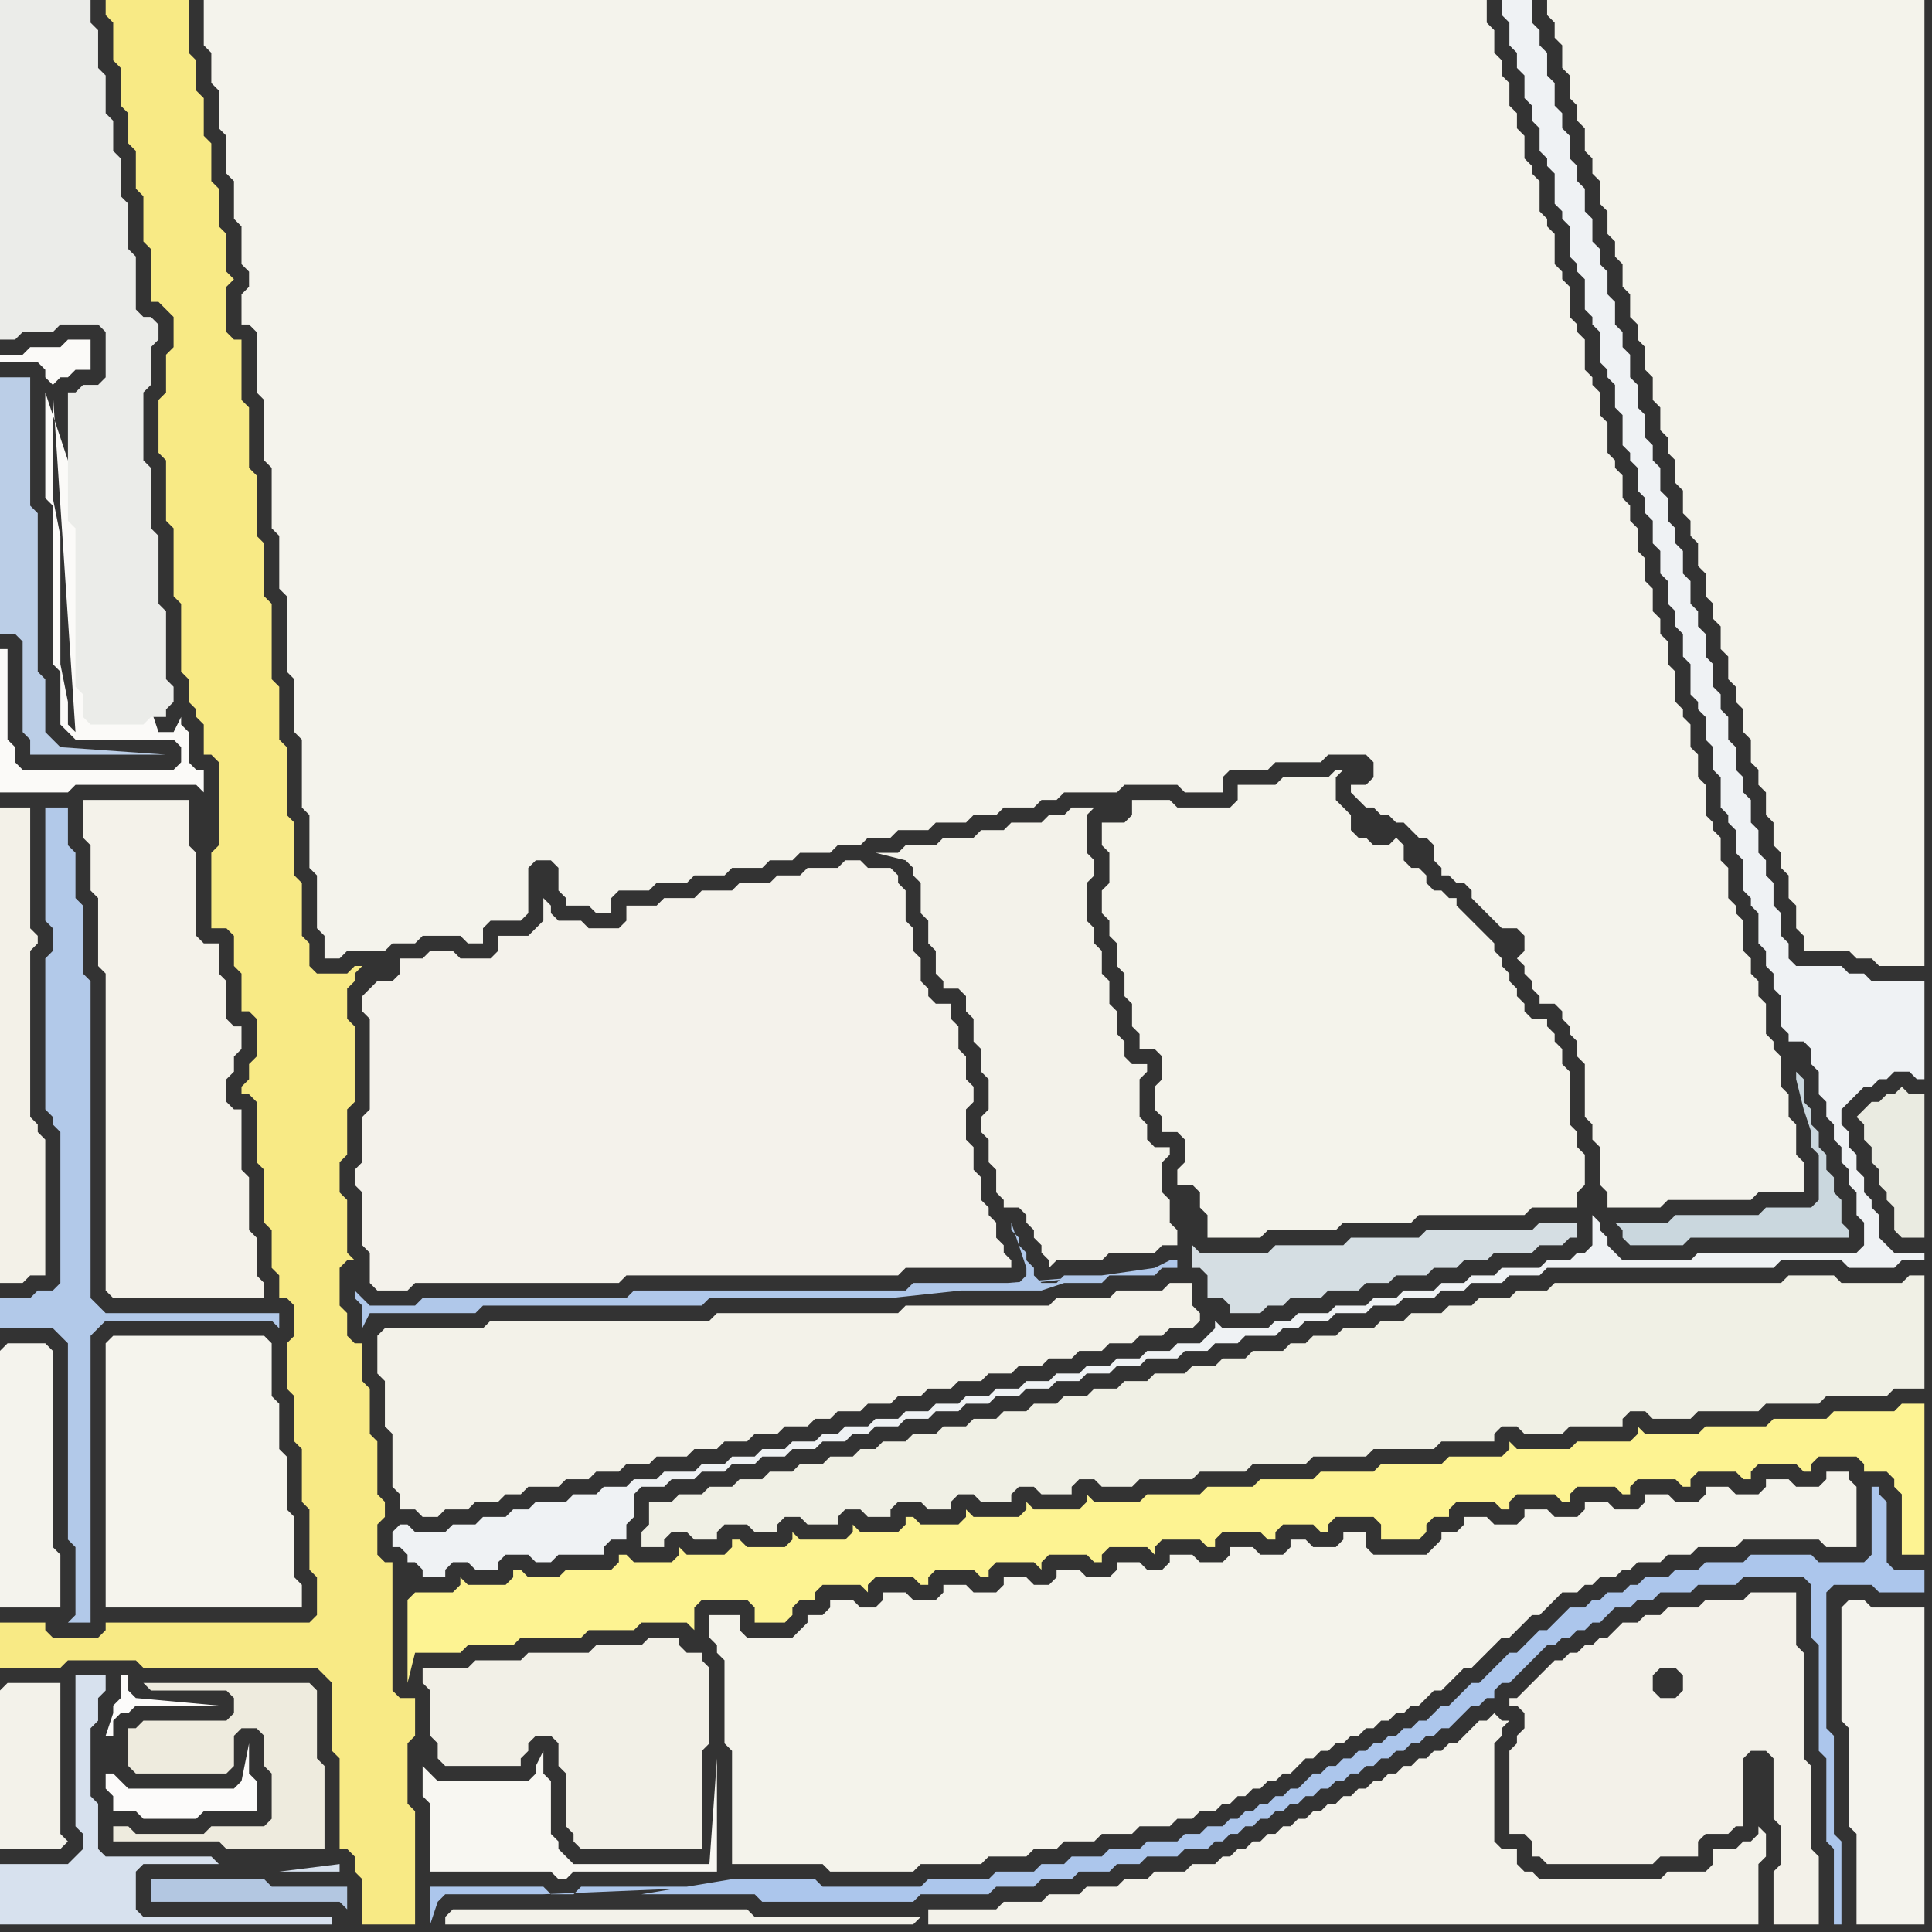 <svg width="256" height="256" xmlns="http://www.w3.org/2000/svg"><rect width="100%" height="100%" fill="#333333" stroke="none"/><script> 
var tempColor;
function hoverPath(evt){
obj = evt.target;
tempColor = obj.getAttribute("fill");
obj.setAttribute("fill","red");
//alert(tempColor);
//obj.setAttribute("stroke","red");}
function recoverPath(evt){
obj = evt.target;
obj.setAttribute("fill", tempColor);
//obj.setAttribute("stroke", tempColor);
}</script><path onmouseover="hoverPath(evt)" onmouseout="recoverPath(evt)" fill="rgb(243,242,234)" d="M  0,224l 0,21 8,0 1,-1 0,0 -1,-1 0,-20 -7,0 -1,1Z"/>
<path onmouseover="hoverPath(evt)" onmouseout="recoverPath(evt)" fill="rgb(240,240,229)" d="M  89,199l -3,0 0,3 -1,1 0,2 3,0 0,-1 1,-1 2,0 1,1 3,0 0,-1 1,-1 3,0 1,1 3,0 0,-1 1,-1 2,0 1,1 4,0 0,-1 1,-1 2,0 1,1 3,0 0,-1 1,-1 3,0 1,1 3,0 0,-1 1,-1 2,0 1,1 4,0 0,-1 1,-1 2,0 1,1 4,0 0,-1 1,-1 2,0 1,1 4,0 1,-1 7,0 1,-1 6,0 1,-1 7,0 1,-1 7,0 1,-1 8,0 1,-1 7,0 0,-1 1,-1 2,0 1,1 5,0 1,-1 7,0 0,-1 1,-1 2,0 1,1 5,0 1,-1 8,0 1,-1 7,0 1,-1 8,0 1,-1 4,0 0,-15 -2,0 -1,1 -8,0 -1,-1 -6,0 -1,1 -30,0 -1,1 -4,0 -1,1 -4,0 -1,1 -3,0 -1,1 -4,0 -1,1 -3,0 -1,1 -4,0 -1,1 -3,0 -1,1 -2,0 -1,1 -4,0 -1,1 -3,0 -1,1 -3,0 -1,1 -4,0 -1,1 -3,0 -1,1 -3,0 -1,1 -3,0 -1,1 -3,0 -1,1 -3,0 -1,1 -3,0 -1,1 -3,0 -1,1 -3,0 -1,1 -3,0 -1,1 -2,0 -1,1 -3,0 -1,1 -3,0 -1,1 -3,0 -1,1 -3,0 -1,1 -3,0 -1,1 -3,0 -1,1Z"/>
<path onmouseover="hoverPath(evt)" onmouseout="recoverPath(evt)" fill="rgb(248,234,133)" d="M  16,0l -2,0 0,2 1,1 0,5 1,1 0,5 1,1 0,4 1,1 0,5 1,1 0,6 1,1 0,7 1,0 1,1 1,1 0,4 -1,1 0,5 -1,1 0,7 1,1 0,8 1,1 0,9 1,1 0,9 1,1 0,3 1,1 0,1 1,1 0,4 1,0 1,1 0,11 -1,1 0,10 2,0 1,1 0,4 1,1 0,5 1,0 1,1 0,5 -1,1 0,2 -1,1 0,1 1,0 1,1 0,8 1,1 0,7 1,1 0,5 1,1 0,3 1,0 1,1 0,4 -1,1 0,6 1,1 0,6 1,1 0,7 1,1 0,8 1,1 0,5 -1,1 -27,0 0,1 -1,1 -6,0 -1,-1 0,-1 -6,0 0,6 8,0 1,-1 9,0 1,1 23,0 1,1 1,1 0,9 1,1 0,12 1,0 1,1 0,2 1,1 0,6 7,0 0,-15 -1,-1 0,-8 1,-1 0,-5 -2,0 -1,-1 0,-17 -1,0 -1,-1 0,-4 1,-1 0,-2 -1,-1 0,-7 -1,-1 0,-6 -1,-1 0,-5 -1,0 -1,-1 0,-3 -1,-1 0,-5 1,-1 1,0 -1,-1 0,-7 -1,-1 0,-4 1,-1 0,-6 1,-1 0,-10 -1,-1 0,-4 1,-1 0,-1 1,-1 -1,0 -1,1 -4,0 -1,-1 0,-3 -1,-1 0,-7 -1,-1 0,-7 -1,-1 0,-9 -1,-1 0,-7 -1,-1 0,-10 -1,-1 0,-7 -1,-1 0,-8 -1,-1 0,-8 -1,-1 0,-8 -1,0 -1,-1 0,-6 1,-1 -1,-1 0,-5 -1,-1 0,-5 -1,-1 0,-5 -1,-1 0,-5 -1,-1 0,-4 -1,-1 0,-7Z"/>
<path onmouseover="hoverPath(evt)" onmouseout="recoverPath(evt)" fill="rgb(243,242,233)" d="M  50,177l 0,5 1,1 0,6 1,1 0,7 1,1 0,2 2,0 1,1 2,0 1,-1 3,0 1,-1 3,0 1,-1 2,0 1,-1 4,0 1,-1 3,0 1,-1 3,0 1,-1 3,0 1,-1 4,0 1,-1 3,0 1,-1 3,0 1,-1 3,0 1,-1 3,0 1,-1 2,0 1,-1 3,0 1,-1 3,0 1,-1 3,0 1,-1 3,0 1,-1 3,0 1,-1 3,0 1,-1 3,0 1,-1 3,0 1,-1 3,0 1,-1 3,0 1,-1 3,0 1,-1 3,0 1,-1 0,-1 -1,-1 0,-3 -3,0 -1,1 -6,0 -1,1 -7,0 -1,1 -19,0 -1,1 -24,0 -1,1 -29,0 -1,1 -13,0 -1,1Z"/>
<path onmouseover="hoverPath(evt)" onmouseout="recoverPath(evt)" fill="rgb(176,200,234)" d="M  146,169l -5,0 -1,1 -2,0 -1,-1 0,-1 -1,-1 0,-1 -1,-1 0,-1 -1,-1 0,-1 2,6 0,1 -1,1 -14,0 -1,1 -36,0 -1,1 -27,0 -1,1 -6,0 -1,-1 -1,-1 0,1 1,1 0,3 1,-2 14,0 1,-1 29,0 1,-1 24,0 28,-3 -25,2 17,0 3,-1 5,0 1,-1 6,0 1,-1 2,0 0,-1 -1,0 -2,1Z"/>
<path onmouseover="hoverPath(evt)" onmouseout="recoverPath(evt)" fill="rgb(244,243,236)" d="M  182,103l -1,1 -2,0 0,1 1,1 0,0 1,1 1,0 1,1 1,0 1,1 1,0 1,1 1,1 1,0 1,1 0,2 1,1 0,1 1,0 1,1 1,0 1,1 0,1 1,1 1,1 1,1 1,1 2,0 1,1 0,2 -1,1 1,1 0,1 1,1 0,1 1,1 0,1 2,0 1,1 0,1 1,1 0,1 1,1 0,2 1,1 0,7 1,1 0,2 1,1 0,5 1,1 0,2 7,0 1,-1 11,0 1,-1 6,0 0,-4 -1,-1 0,-4 -1,-1 0,-3 -1,-1 0,-4 -1,-1 0,-1 -1,-1 0,-4 -1,-1 0,-2 -1,-1 0,-2 -1,-1 0,-4 -1,-1 0,-1 -1,-1 0,-4 -1,-1 0,-3 -1,-1 0,-1 -1,-1 0,-4 -1,-1 0,-3 -1,-1 0,-3 -1,-1 0,-1 -1,-1 0,-4 -1,-1 0,-3 -1,-1 0,-2 -1,-1 0,-3 -1,-1 0,-3 -1,-1 0,-3 -1,-1 0,-2 -1,-1 0,-3 -1,-1 0,-1 -1,-1 0,-4 -1,-1 0,-3 -1,-1 0,-1 -1,-1 0,-4 -1,-1 0,-1 -1,-1 0,-4 -1,-1 0,-1 -1,-1 0,-4 -1,-1 0,-1 -1,-1 0,-4 -1,-1 0,-1 -1,-1 0,-3 -1,-1 0,-2 -1,-1 0,-3 -1,-1 0,-2 -1,-1 0,-3 -1,-1 0,-3 -170,0 0,6 1,1 0,4 1,1 0,5 1,1 0,5 1,1 0,5 1,1 0,5 1,1 0,2 -1,1 0,4 1,0 1,1 0,8 1,1 0,8 1,1 0,8 1,1 0,7 1,1 0,10 1,1 0,7 1,1 0,9 1,1 0,7 1,1 0,7 1,1 0,3 2,0 1,-1 5,0 1,-1 3,0 1,-1 5,0 1,1 2,0 0,-2 1,-1 4,0 1,-1 0,-6 1,-1 2,0 1,1 0,3 1,1 0,1 3,0 1,1 2,0 0,-2 1,-1 4,0 1,-1 4,0 1,-1 4,0 1,-1 4,0 1,-1 3,0 1,-1 4,0 1,-1 3,0 1,-1 3,0 1,-1 4,0 1,-1 4,0 1,-1 3,0 1,-1 4,0 1,-1 2,0 1,-1 7,0 1,-1 7,0 1,1 5,0 0,-2 1,-1 5,0 1,-1 6,0 1,-1 5,0 1,1Z"/>
<path onmouseover="hoverPath(evt)" onmouseout="recoverPath(evt)" fill="rgb(244,243,235)" d="M  207,0l -2,0 0,2 1,1 0,2 1,1 0,3 1,1 0,3 1,1 0,2 1,1 0,3 1,1 0,2 1,1 0,3 1,1 0,3 1,1 0,2 1,1 0,3 1,1 0,3 1,1 0,2 1,1 0,3 1,1 0,3 1,1 0,3 1,1 0,2 1,1 0,3 1,1 0,3 1,1 0,2 1,1 0,3 1,1 0,3 1,1 0,2 1,1 0,3 1,1 0,3 1,1 0,2 1,1 0,3 1,1 0,3 1,1 0,2 1,1 0,3 1,1 0,3 1,1 0,2 1,1 0,3 1,1 0,3 1,1 0,2 6,0 1,1 2,0 1,1 6,0 0,-128Z"/>
<path onmouseover="hoverPath(evt)" onmouseout="recoverPath(evt)" fill="rgb(245,244,237)" d="M  14,178l 0,35 26,0 0,-3 -1,-1 0,-8 -1,-1 0,-7 -1,-1 0,-6 -1,-1 0,-7 -1,-1 -20,0 -1,1Z"/>
<path onmouseover="hoverPath(evt)" onmouseout="recoverPath(evt)" fill="rgb(244,243,235)" d="M  95,218l 0,1 1,1 0,11 1,1 0,15 12,0 1,1 11,0 1,-1 8,0 1,-1 5,0 1,-1 3,0 1,-1 4,0 1,-1 4,0 1,-1 4,0 1,-1 2,0 1,-1 2,0 1,-1 1,0 1,-1 1,0 1,-1 1,0 1,-1 1,0 1,-1 1,0 1,-1 1,-1 1,0 1,-1 1,0 1,-1 1,0 1,-1 1,0 1,-1 1,0 1,-1 1,0 1,-1 1,0 1,-1 1,0 1,-1 1,-1 1,0 1,-1 2,-2 1,0 2,-2 1,-1 1,-1 1,0 1,-1 2,-2 1,0 2,-2 1,-1 2,0 1,-1 1,0 1,-1 2,0 1,-1 1,0 1,-1 3,0 1,-1 3,0 1,-1 5,0 1,-1 10,0 1,1 4,0 0,-8 -1,-1 0,-1 -3,0 0,1 -1,1 -3,0 -1,-1 -3,0 0,1 -1,1 -3,0 -1,-1 -3,0 0,1 -1,1 -3,0 -1,-1 -3,0 0,1 -1,1 -3,0 -1,-1 -3,0 0,1 -1,1 -3,0 -1,-1 -3,0 0,1 -1,1 -3,0 -1,-1 -3,0 0,1 -1,1 -2,0 0,1 -1,1 -1,1 -7,0 -1,-1 0,-2 -3,0 0,1 -1,1 -3,0 -1,-1 -2,0 0,1 -1,1 -3,0 -1,-1 -3,0 0,1 -1,1 -3,0 -1,-1 -3,0 0,1 -1,1 -2,0 -1,-1 -3,0 0,1 -1,1 -3,0 -1,-1 -3,0 0,1 -1,1 -2,0 -1,-1 -3,0 0,1 -1,1 -3,0 -1,-1 -3,0 0,1 -1,1 -3,0 -1,-1 -3,0 0,1 -1,1 -2,0 -1,-1 -3,0 0,1 -1,1 -2,0 0,1 -1,1 -1,1 -6,0 -1,-1 0,-2 -4,0 0,3 1,1Z"/>
<path onmouseover="hoverPath(evt)" onmouseout="recoverPath(evt)" fill="rgb(172,198,236)" d="M  96,250l -19,0 -1,1 -3,0 -1,-1 -15,0 0,5 1,-3 0,0 1,-1 13,0 24,-1 -11,1 15,0 1,1 20,0 1,-1 9,0 1,-1 5,0 1,-1 4,0 1,-1 4,0 1,-1 3,0 1,-1 4,0 1,-1 3,0 1,-1 1,0 1,-1 1,0 1,-1 1,0 1,-1 1,0 1,-1 1,0 1,-1 1,0 1,-1 1,0 1,-1 1,0 1,-1 1,0 1,-1 1,0 1,-1 1,0 1,-1 1,0 1,-1 1,0 1,-1 1,0 1,-1 1,0 1,-1 1,0 1,-1 1,-1 1,-1 1,0 1,-1 1,0 0,-1 1,-1 1,0 1,-1 1,-1 3,-3 1,0 1,-1 1,0 1,-1 1,0 1,-1 1,0 1,-1 1,-1 2,0 1,-1 2,0 1,-1 4,0 1,-1 5,0 1,-1 8,0 1,1 0,7 1,1 0,14 1,1 0,11 1,1 0,10 1,0 0,-11 -1,-1 0,-13 -1,-1 0,-18 1,-1 5,0 1,1 6,0 0,-3 -4,0 -1,-1 0,-8 -1,-1 0,-1 -1,0 0,9 -1,1 -6,0 -1,-1 -8,0 -1,1 -5,0 -1,1 -3,0 -1,1 -3,0 -1,1 -1,0 -1,1 -2,0 -1,1 -1,0 -1,1 -2,0 -1,1 -1,1 -1,1 -1,0 -1,1 -1,1 -1,1 -1,0 -1,1 -2,2 -1,1 -1,0 -1,1 -1,1 -1,1 -1,0 -1,1 -1,1 -1,0 -1,1 -1,0 -1,1 -1,0 -1,1 -1,0 -1,1 -1,0 -1,1 -1,0 -1,1 -1,0 -1,1 -1,0 -1,1 -1,1 -1,0 -1,1 -1,0 -1,1 -1,0 -1,1 -1,0 -1,1 -1,0 -1,1 -2,0 -1,1 -2,0 -1,1 -4,0 -1,1 -4,0 -1,1 -4,0 -1,1 -3,0 -1,1 -5,0 -1,1 -8,0 -1,1 -13,0 -1,-1 -11,0 -12,2 11,-1Z"/>
<path onmouseover="hoverPath(evt)" onmouseout="recoverPath(evt)" fill="rgb(202,215,222)" d="M  216,162l -2,0 1,1 0,1 1,1 7,0 1,-1 21,0 0,-1 -1,-1 0,-3 -1,-1 0,-2 -1,-1 0,-2 -1,-1 0,-2 -1,-1 0,-2 -1,-1 0,-3 -1,-1 0,1 1,4 1,3 0,2 1,1 0,6 -1,1 -6,0 -1,1 -11,0 -1,1Z"/>
<path onmouseover="hoverPath(evt)" onmouseout="recoverPath(evt)" fill="rgb(244,243,237)" d="M  0,179l 0,34 8,0 0,-7 -1,-1 0,-26 -1,-1 -5,0 -1,1Z"/>
<path onmouseover="hoverPath(evt)" onmouseout="recoverPath(evt)" fill="rgb(251,250,248)" d="M  7,51l 0,0 1,-1 1,0 1,-1 2,0 0,-4 -3,0 -1,1 -4,0 -1,1 -3,0 0,1 5,0 1,1 0,1 1,1 -1,1 0,14 1,1 0,21 1,1 0,7 1,1 1,1 13,0 1,1 0,2 -1,1 -20,0 -1,-1 0,-2 -1,-1 0,-12 -1,0 0,19 9,0 1,-1 16,0 1,1 0,-3 -1,0 -1,-1 0,-4 -1,-1 0,-1 -1,2 -2,0 -15,-45 1,-1 3,46 -1,-1 0,-3 -1,-5 0,-17 -1,-5 0,-14 3,45 -3,-46Z"/>
<path onmouseover="hoverPath(evt)" onmouseout="recoverPath(evt)" fill="rgb(179,199,225)" d="M  20,251l 0,1 25,0 1,1 0,-3 -10,0 -1,-1 -15,0Z"/>
<path onmouseover="hoverPath(evt)" onmouseout="recoverPath(evt)" fill="rgb(243,242,234)" d="M  124,112l -4,0 -1,1 -3,0 4,1 0,0 1,1 0,1 1,1 0,4 1,1 0,3 1,1 0,3 1,1 0,1 2,0 1,1 0,2 1,1 0,3 1,1 0,3 1,1 0,4 -1,1 0,2 1,1 0,3 1,1 0,3 1,1 0,1 2,0 1,1 0,1 1,1 0,1 1,1 0,1 1,1 0,1 1,-1 6,0 1,-1 6,0 1,-1 2,0 0,-2 -1,-1 0,-3 -1,-1 0,-4 1,-1 0,-1 -2,0 -1,-1 0,-2 -1,-1 0,-5 1,-1 0,-1 -2,0 -1,-1 0,-2 -1,-1 0,-3 -1,-1 0,-3 -1,-1 0,-3 -1,-1 0,-2 -1,-1 0,-5 1,-1 0,-2 -1,-1 0,-5 1,-1 -3,0 -1,1 -2,0 -1,1 -4,0 -1,1 -3,0 -1,1 -4,0 -1,1Z"/>
<path onmouseover="hoverPath(evt)" onmouseout="recoverPath(evt)" fill="rgb(187,206,231)" d="M  0,52l 0,32 2,0 1,1 0,12 1,1 0,2 18,0 -14,-1 0,0 -1,-1 -1,-1 0,-7 -1,-1 0,-21 -1,-1 0,-17 -4,0Z"/>
<path onmouseover="hoverPath(evt)" onmouseout="recoverPath(evt)" fill="rgb(244,242,235)" d="M  49,131l 0,0 -1,1 0,2 1,1 0,12 -1,1 0,6 -1,1 0,2 1,1 0,7 1,1 0,4 1,1 4,0 1,-1 27,0 1,-1 36,0 1,-1 14,0 0,-1 -1,-1 0,-1 -1,-1 0,-2 -1,-1 0,-1 -1,-1 0,-3 -1,-1 0,-3 -1,-1 0,-4 1,-1 0,-2 -1,-1 0,-3 -1,-1 0,-3 -1,-1 0,-2 -2,0 -1,-1 0,-1 -1,-1 0,-3 -1,-1 0,-3 -1,-1 0,-4 -1,-1 0,-1 -1,-1 -3,0 -1,-1 -2,0 -1,1 -4,0 -1,1 -3,0 -1,1 -4,0 -1,1 -4,0 -1,1 -4,0 -1,1 -4,0 0,2 -1,1 -4,0 -1,-1 -3,0 -1,-1 0,-1 -1,-1 0,3 -1,1 -1,1 -4,0 0,2 -1,1 -4,0 -1,-1 -3,0 -1,1 -3,0 0,2 -1,1 -2,0 -1,1Z"/>
<path onmouseover="hoverPath(evt)" onmouseout="recoverPath(evt)" fill="rgb(239,242,244)" d="M  52,204l 0,1 1,0 1,1 0,1 1,0 1,1 0,1 3,0 0,-1 1,-1 2,0 1,1 3,0 0,-1 1,-1 3,0 1,1 2,0 1,-1 6,0 0,-1 1,-1 2,0 0,-2 1,-1 0,-3 1,-1 3,0 1,-1 3,0 1,-1 3,0 1,-1 3,0 1,-1 3,0 1,-1 3,0 1,-1 3,0 1,-1 2,0 1,-1 3,0 1,-1 3,0 1,-1 3,0 1,-1 3,0 1,-1 3,0 1,-1 3,0 1,-1 3,0 1,-1 3,0 1,-1 3,0 1,-1 4,0 1,-1 3,0 1,-1 3,0 1,-1 4,0 1,-1 2,0 1,-1 3,0 1,-1 4,0 1,-1 3,0 1,-1 4,0 1,-1 3,0 1,-1 4,0 1,-1 4,0 1,-1 30,0 1,-1 8,0 1,1 6,0 1,-1 3,0 0,-1 -4,0 -1,-1 -1,-1 0,-3 -1,-1 0,-1 -1,-1 0,-2 -1,-1 0,-2 -1,-1 0,-2 -1,-1 0,-2 1,-1 1,-1 1,-1 1,0 1,-1 1,0 1,-1 2,0 1,1 1,0 0,-13 -7,0 -1,-1 -2,0 -1,-1 -6,0 -1,-1 0,-2 -1,-1 0,-3 -1,-1 0,-3 -1,-1 0,-2 -1,-1 0,-3 -1,-1 0,-3 -1,-1 0,-2 -1,-1 0,-3 -1,-1 0,-3 -1,-1 0,-2 -1,-1 0,-3 -1,-1 0,-3 -1,-1 0,-2 -1,-1 0,-3 -1,-1 0,-3 -1,-1 0,-2 -1,-1 0,-3 -1,-1 0,-3 -1,-1 0,-2 -1,-1 0,-3 -1,-1 0,-3 -1,-1 0,-3 -1,-1 0,-2 -1,-1 0,-3 -1,-1 0,-3 -1,-1 0,-2 -1,-1 0,-3 -1,-1 0,-3 -1,-1 0,-2 -1,-1 0,-3 -1,-1 0,-2 -1,-1 0,-3 -1,-1 0,-3 -1,-1 0,-2 -1,-1 0,-3 -4,0 0,2 1,1 0,3 1,1 0,2 1,1 0,3 1,1 0,2 1,1 0,3 1,1 0,1 1,1 0,4 1,1 0,1 1,1 0,4 1,1 0,1 1,1 0,4 1,1 0,1 1,1 0,4 1,1 0,1 1,1 0,3 1,1 0,4 1,1 0,1 1,1 0,3 1,1 0,2 1,1 0,3 1,1 0,3 1,1 0,3 1,1 0,2 1,1 0,3 1,1 0,4 1,1 0,1 1,1 0,3 1,1 0,3 1,1 0,4 1,1 0,1 1,1 0,3 1,1 0,4 1,1 0,1 1,1 0,4 1,1 0,2 1,1 0,2 1,1 0,4 1,1 0,1 2,0 1,1 0,2 1,1 0,3 1,1 0,2 1,1 0,2 1,1 0,2 1,1 0,2 1,1 0,3 1,1 0,3 -1,1 -21,0 -1,1 -9,0 -1,-1 -1,-1 0,-1 -1,-1 0,-1 -1,-1 0,4 -1,1 -1,0 -1,1 -3,0 -1,1 -5,0 -1,1 -3,0 -1,1 -3,0 -1,1 -4,0 -1,1 -3,0 -1,1 -4,0 -1,1 -4,0 -1,1 -2,0 -1,1 -6,0 -1,-1 0,1 -1,1 -1,1 -3,0 -1,1 -3,0 -1,1 -3,0 -1,1 -3,0 -1,1 -3,0 -1,1 -3,0 -1,1 -3,0 -1,1 -3,0 -1,1 -3,0 -1,1 -3,0 -1,1 -3,0 -1,1 -3,0 -1,1 -2,0 -1,1 -3,0 -1,1 -3,0 -1,1 -3,0 -1,1 -3,0 -1,1 -4,0 -1,1 -3,0 -1,1 -3,0 -1,1 -3,0 -1,1 -4,0 -1,1 -2,0 -1,1 -3,0 -1,1 -3,0 -1,1 -4,0 -1,-1 -1,0 -1,1Z"/>
<path onmouseover="hoverPath(evt)" onmouseout="recoverPath(evt)" fill="rgb(253,243,146)" d="M  54,212l 0,11 1,-4 6,0 1,-1 6,0 1,-1 8,0 1,-1 6,0 1,-1 6,0 1,1 0,-3 1,-1 6,0 1,1 0,2 4,0 1,-1 0,-1 1,-1 2,0 0,-1 1,-1 5,0 1,1 0,-1 1,-1 5,0 1,1 1,0 0,-1 1,-1 5,0 1,1 1,0 0,-1 1,-1 5,0 1,1 0,-1 1,-1 5,0 1,1 1,0 0,-1 1,-1 5,0 1,1 0,-1 1,-1 5,0 1,1 1,0 0,-1 1,-1 5,0 1,1 1,0 0,-1 1,-1 4,0 1,1 1,0 0,-1 1,-1 5,0 1,1 0,2 5,0 1,-1 0,-1 1,-1 2,0 0,-1 1,-1 5,0 1,1 1,0 0,-1 1,-1 5,0 1,1 1,0 0,-1 1,-1 5,0 1,1 1,0 0,-1 1,-1 5,0 1,1 1,0 0,-1 1,-1 5,0 1,1 1,0 0,-1 1,-1 5,0 1,1 1,0 0,-1 1,-1 5,0 1,1 0,1 3,0 1,1 0,1 1,1 0,8 3,0 0,-20 -3,0 -1,1 -8,0 -1,1 -7,0 -1,1 -8,0 -1,1 -7,0 -1,-1 0,1 -1,1 -7,0 -1,1 -7,0 -1,-1 0,1 -1,1 -7,0 -1,1 -8,0 -1,1 -7,0 -1,1 -7,0 -1,1 -6,0 -1,1 -7,0 -1,1 -6,0 -1,-1 0,1 -1,1 -6,0 -1,-1 0,1 -1,1 -6,0 -1,-1 0,1 -1,1 -5,0 -1,-1 -1,0 0,1 -1,1 -5,0 -1,-1 0,1 -1,1 -6,0 -1,-1 0,1 -1,1 -5,0 -1,-1 -1,0 0,1 -1,1 -5,0 -1,-1 0,1 -1,1 -5,0 -1,-1 -1,0 0,1 -1,1 -6,0 -1,1 -4,0 -1,-1 -1,0 0,1 -1,1 -5,0 -1,-1 0,1 -1,1 -5,0 -1,1Z"/>
<path onmouseover="hoverPath(evt)" onmouseout="recoverPath(evt)" fill="rgb(234,235,225)" d="M  247,147l 0,0 -1,1 1,1 0,2 1,1 0,2 1,1 0,2 1,1 0,1 1,1 0,3 1,1 3,0 0,-19 -2,0 -1,-1 -1,1 -1,0 -1,1 -1,0 -1,1Z"/>
<path onmouseover="hoverPath(evt)" onmouseout="recoverPath(evt)" fill="rgb(244,242,234)" d="M  11,109l 0,2 1,1 0,6 1,1 0,9 1,1 0,42 1,1 20,0 0,-2 -1,-1 0,-5 -1,-1 0,-7 -1,-1 0,-8 -1,0 -1,-1 0,-3 1,-1 0,-2 1,-1 0,-3 -1,0 -1,-1 0,-5 -1,-1 0,-4 -2,0 -1,-1 0,-11 -1,-1 0,-6 -14,0Z"/>
<path onmouseover="hoverPath(evt)" onmouseout="recoverPath(evt)" fill="rgb(242,240,231)" d="M  58,221l -2,0 0,2 1,1 0,6 1,1 0,2 1,1 10,0 0,-1 1,-1 0,-1 1,-1 2,0 1,1 0,3 1,1 0,7 1,1 0,1 1,1 16,0 0,-13 1,-1 0,-10 -1,-1 0,-1 -2,0 -1,-1 0,-1 -4,0 -1,1 -6,0 -1,1 -8,0 -1,1 -6,0 -1,1Z"/>
<path onmouseover="hoverPath(evt)" onmouseout="recoverPath(evt)" fill="rgb(244,243,237)" d="M  244,213l 0,15 1,1 0,13 1,1 0,12 9,0 0,-42 -7,0 -1,-1 -2,0 -1,1Z"/>
<path onmouseover="hoverPath(evt)" onmouseout="recoverPath(evt)" fill="rgb(243,241,232)" d="M  0,118l 0,52 3,0 1,-1 2,0 0,-18 -1,-1 0,-1 -1,-1 0,-22 1,-1 0,-1 -1,-1 0,-16 -4,0Z"/>
<path onmouseover="hoverPath(evt)" onmouseout="recoverPath(evt)" fill="rgb(252,251,250)" d="M  15,230l 0,-2 1,-1 1,0 1,-1 11,0 -11,-1 0,0 -1,-1 0,-2 -1,0 0,3 -1,1 0,1 -1,3 1,0 0,5 -1,0 0,2 1,1 0,2 3,0 1,1 7,0 1,-1 7,0 0,-4 -1,-1 0,-4 -1,5 0,0 -1,1 -14,0 -2,-2Z"/>
<path onmouseover="hoverPath(evt)" onmouseout="recoverPath(evt)" fill="rgb(248,247,242)" d="M  57,246l 0,2 16,0 1,1 1,0 1,-1 19,0 0,-15 -1,14 -18,0 -1,-1 -1,-1 0,-1 -1,-1 0,-7 -1,-1 0,-3 -1,2 0,1 -1,1 -12,0 -1,-1 -1,-1 0,4 1,1Z"/>
<path onmouseover="hoverPath(evt)" onmouseout="recoverPath(evt)" fill="rgb(243,242,234)" d="M  122,254l -22,0 -1,-1 -39,0 -1,1 0,1 62,0 1,-1 1,1 110,0 0,-8 1,-1 0,-3 -1,-1 0,1 -1,1 -1,0 -1,1 -3,0 0,2 -1,1 -5,0 -1,1 -16,0 -1,-1 -1,0 -1,-1 0,-2 -2,0 -1,-1 0,-13 1,-1 0,-1 1,-1 -1,0 -1,-1 -1,1 -1,0 -1,1 -1,1 -1,1 -1,0 -1,1 -1,0 -1,1 -1,0 -1,1 -1,0 -1,1 -1,0 -1,1 -1,0 -1,1 -1,0 -1,1 -1,0 -1,1 -1,0 -1,1 -1,0 -1,1 -1,0 -1,1 -1,0 -1,1 -1,0 -1,1 -1,0 -1,1 -1,0 -1,1 -1,0 -1,1 -3,0 -1,1 -4,0 -1,1 -3,0 -1,1 -4,0 -1,1 -4,0 -1,1 -5,0 -1,1 -9,0 0,2 -1,-1Z"/>
<path onmouseover="hoverPath(evt)" onmouseout="recoverPath(evt)" fill="rgb(243,241,233)" d="M  204,222l 0,0 -1,1 -1,1 -1,1 -1,0 0,1 1,0 1,1 0,2 -1,1 0,1 -1,1 0,11 2,0 1,1 0,2 1,0 1,1 14,0 1,-1 5,0 0,-2 1,-1 3,0 1,-1 1,0 0,-9 1,-1 2,0 1,1 0,8 1,1 0,5 -1,1 0,7 6,0 0,-9 -1,-1 0,-11 -1,-1 0,-14 -1,-1 0,-7 -6,0 -1,1 -5,0 -1,1 -4,0 -1,1 -2,0 -1,1 -2,0 -1,1 -1,1 -1,0 -1,1 -1,0 -1,1 -1,0 -1,1 -1,0 -1,1 -1,1 15,0 1,-1 2,0 1,1 0,2 -1,1 -2,0 -1,-1 0,-2Z"/>
<path onmouseover="hoverPath(evt)" onmouseout="recoverPath(evt)" fill="rgb(178,201,233)" d="M  3,176l 4,0 1,1 1,1 0,26 1,1 0,9 -1,1 3,0 0,-38 1,-1 1,-1 22,0 1,1 0,-2 -23,0 -1,-1 -1,-1 0,-42 -1,-1 0,-9 -1,-1 0,-6 -1,-1 0,-5 -3,0 0,15 1,1 0,3 -1,1 0,20 1,1 0,1 1,1 0,20 -1,1 -2,0 -1,1 -4,0 0,4Z"/>
<path onmouseover="hoverPath(evt)" onmouseout="recoverPath(evt)" fill="rgb(235,236,233)" d="M  0,7l 0,38 2,0 1,-1 4,0 1,-1 5,0 1,1 0,6 -1,1 -2,0 -1,1 -1,0 0,17 1,1 0,21 1,1 0,3 1,1 7,0 1,-1 2,0 0,-1 1,-1 0,-2 -1,-1 0,-9 -1,-1 0,-9 -1,-1 0,-8 -1,-1 0,-9 1,-1 0,-5 1,-1 0,-2 -1,-1 -1,0 -1,-1 0,-7 -1,-1 0,-6 -1,-1 0,-5 -1,-1 0,-4 -1,-1 0,-5 -1,-1 0,-5 -1,-1 0,-3 -12,0Z"/>
<path onmouseover="hoverPath(evt)" onmouseout="recoverPath(evt)" fill="rgb(238,235,222)" d="M  33,223l -14,0 1,1 10,0 1,1 0,2 -1,1 -11,0 -1,1 -1,0 0,5 1,1 12,0 1,-1 0,-4 1,-1 2,0 1,1 0,4 1,1 0,6 -1,1 -7,0 -1,1 -9,0 -1,-1 -2,0 0,2 14,0 1,1 13,0 0,-11 -1,-1 0,-9 -1,-1Z"/>
<path onmouseover="hoverPath(evt)" onmouseout="recoverPath(evt)" fill="rgb(215,225,238)" d="M  44,247l -15,0 -1,-1 -14,0 -1,-1 0,-6 -1,-1 0,-9 1,-1 0,-3 1,-1 0,-2 -4,0 0,20 1,1 0,2 -1,1 -1,1 -9,0 0,8 44,0 0,-1 -25,0 -1,-1 0,-5 1,-1 25,0 -7,1 8,0 0,-1 -8,1 7,-1Z"/>
<path onmouseover="hoverPath(evt)" onmouseout="recoverPath(evt)" fill="rgb(244,243,235)" d="M  146,111l 0,1 1,1 0,4 -1,1 0,3 1,1 0,2 1,1 0,3 1,1 0,3 1,1 0,3 1,1 0,2 2,0 1,1 0,3 -1,1 0,3 1,1 0,2 2,0 1,1 0,3 -1,1 0,2 2,0 1,1 0,2 1,1 0,3 7,0 1,-1 9,0 1,-1 9,0 1,-1 14,0 1,-1 6,0 0,-2 1,-1 0,-4 -1,-1 0,-2 -1,-1 0,-7 -1,-1 0,-2 -1,-1 0,-1 -1,-1 0,-1 -2,0 -1,-1 0,-1 -1,-1 0,-1 -1,-1 0,-1 -1,-1 0,-1 -1,-1 0,-1 -1,-1 -1,-1 -1,-1 -1,-1 -1,-1 0,-1 -1,0 -1,-1 -1,0 -1,-1 0,-1 -1,-1 -1,0 -1,-1 0,-2 -1,-1 -1,1 -2,0 -1,-1 -1,0 -1,-1 0,-2 -1,-1 -1,-1 0,-3 1,-1 -1,0 -1,1 -6,0 -1,1 -5,0 0,2 -1,1 -7,0 -1,-1 -5,0 0,2 -1,1 -3,0Z"/>
<path onmouseover="hoverPath(evt)" onmouseout="recoverPath(evt)" fill="rgb(213,222,227)" d="M  190,168l 3,0 1,-1 3,0 1,-1 5,0 1,-1 3,0 1,-1 1,0 0,-2 -5,0 -1,1 -14,0 -1,1 -9,0 -1,1 -9,0 -1,1 -9,0 -1,-1 0,3 1,0 1,1 0,3 2,0 1,1 0,1 4,0 1,-1 2,0 1,-1 4,0 1,-1 4,0 1,-1 3,0 1,-1 4,0 1,-1Z"/>
</svg>